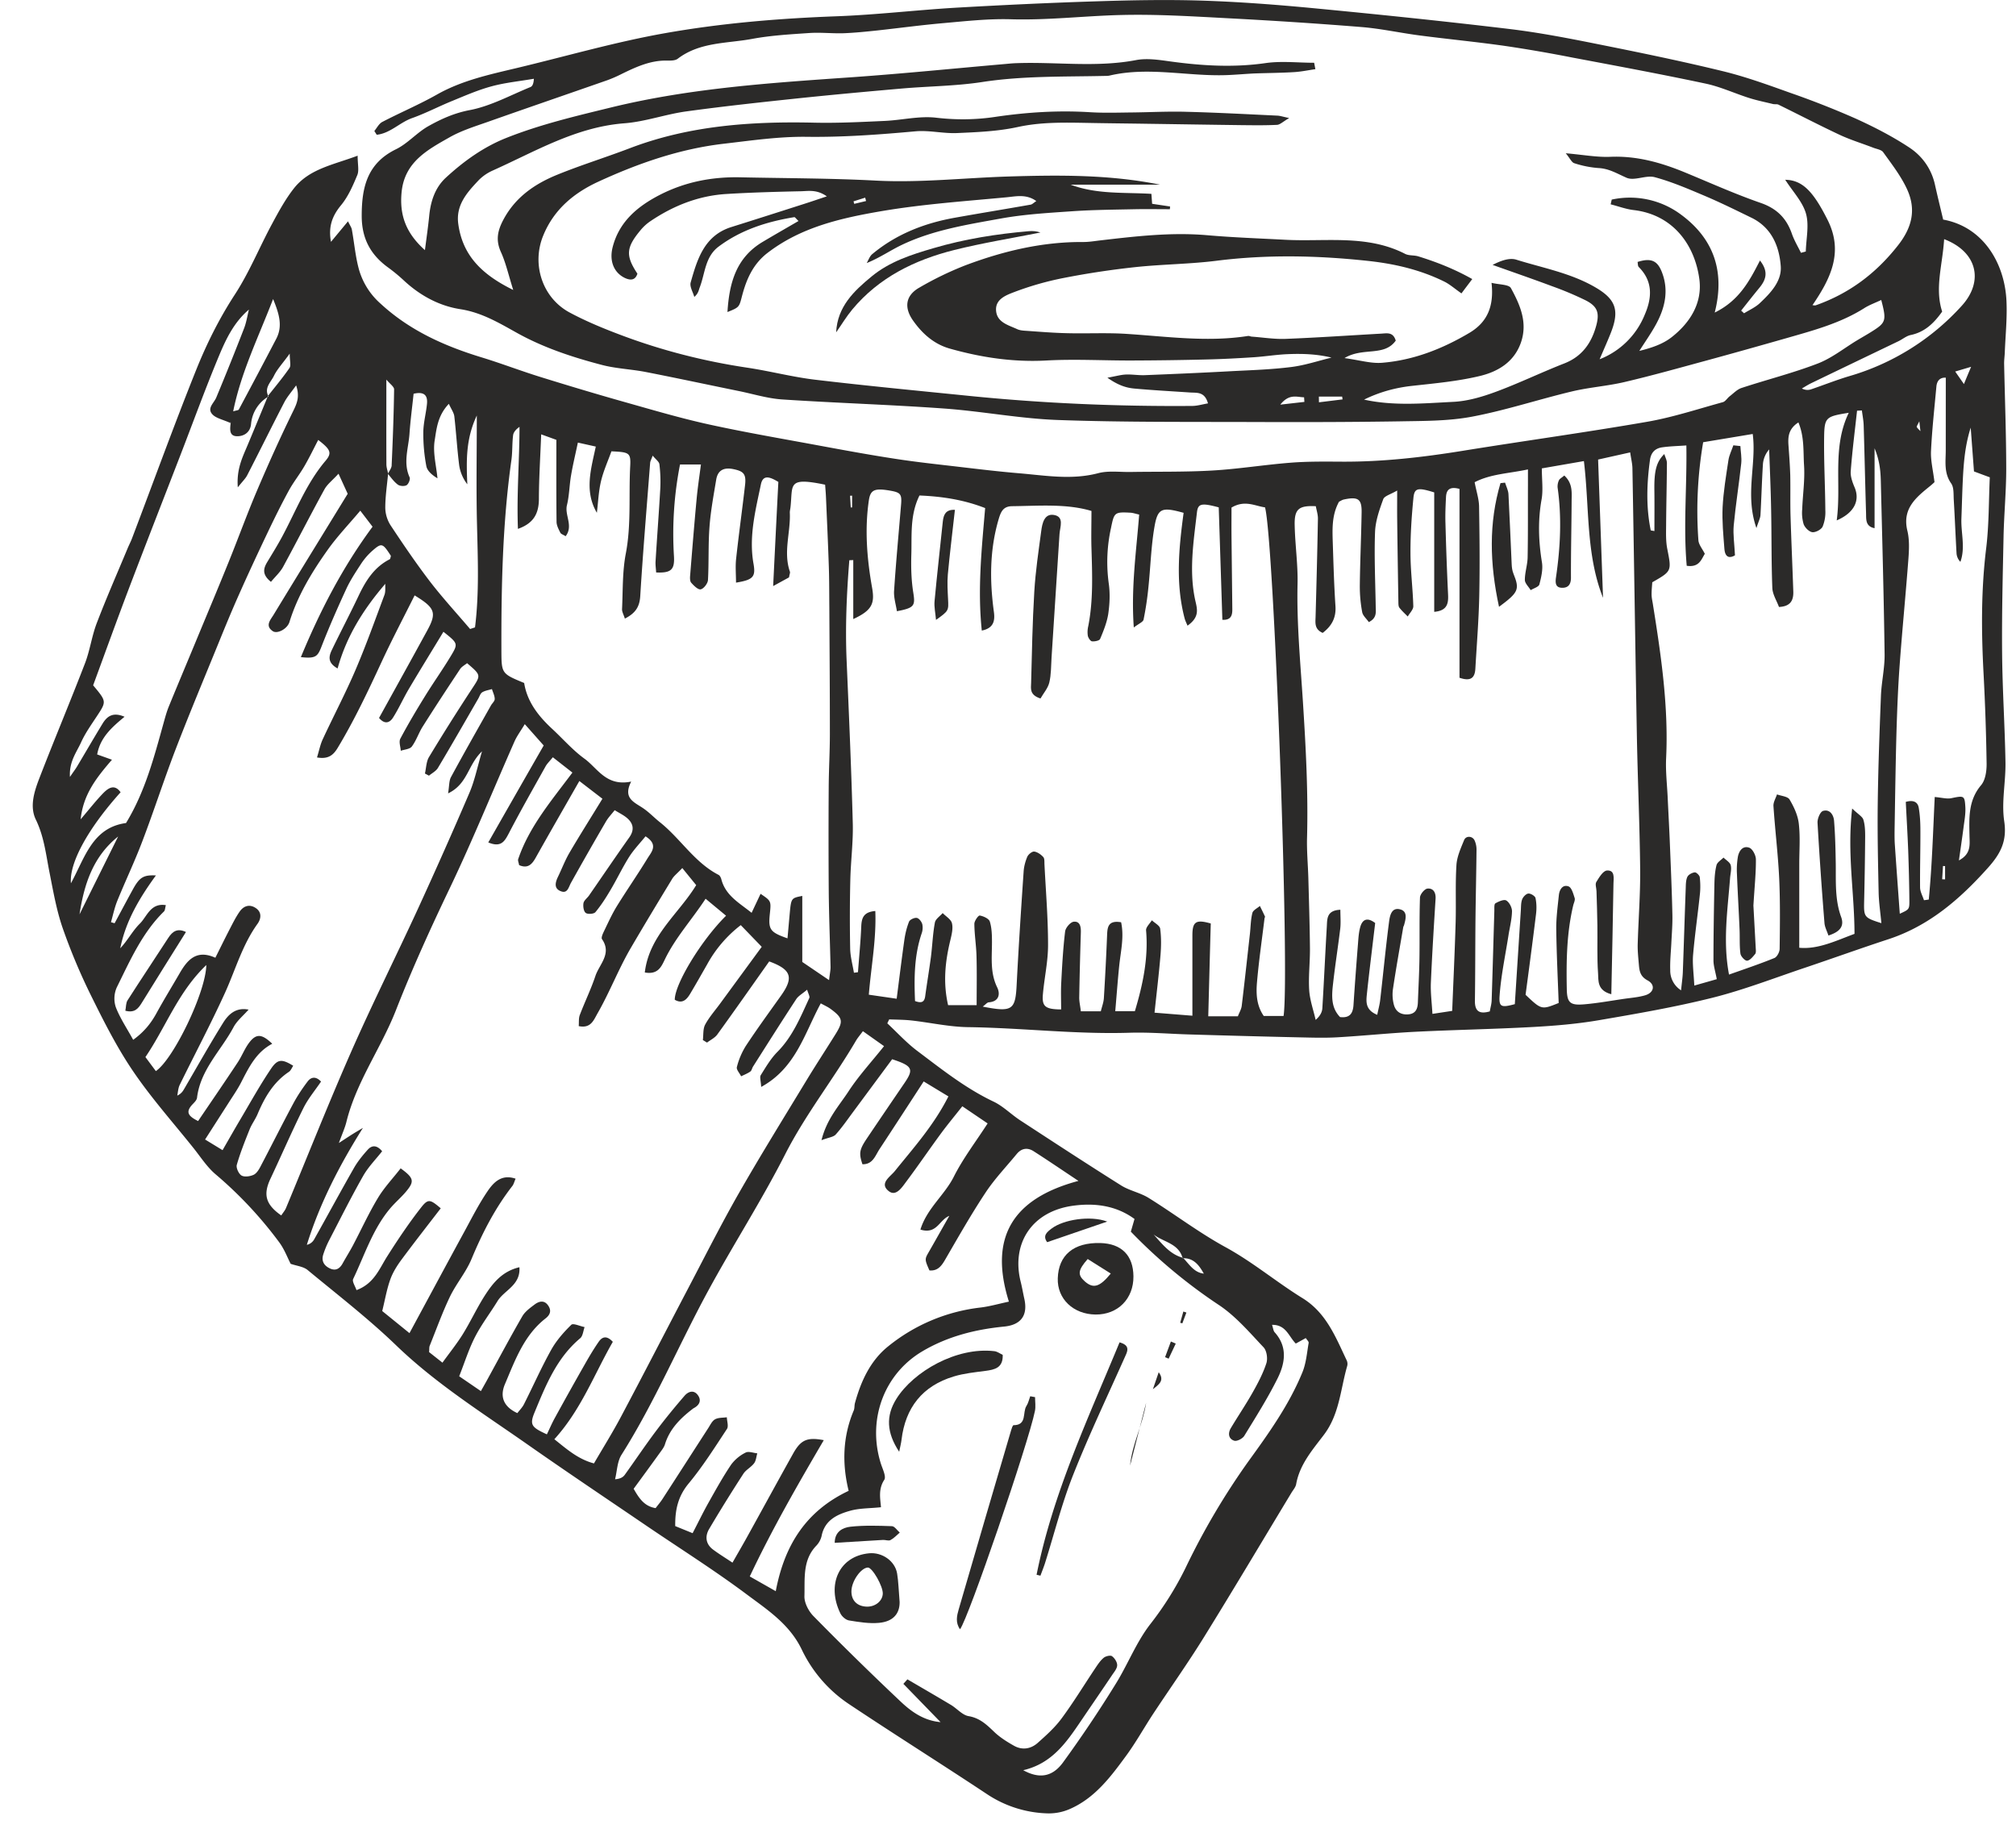 <svg xmlns="http://www.w3.org/2000/svg" width="45" height="41" viewBox="0 0 45 41"><g><g><g><path fill="#2b2a29" d="M43.377 4.902c.895.164 1.37.976 1.41 1.81.019.382-.022.767-.037 1.15-.003.085-.016.171-.015.256.016.781.046 1.562.047 2.343 0 .51-.05 1.02-.06 1.53-.018.864-.04 1.729-.032 2.593.007.81.061 1.621.075 2.432.007.438-.092.886-.028 1.314.067.449-.084.73-.369 1.047-.627.7-1.312 1.291-2.22 1.589-.62.203-1.235.425-1.853.633-.686.23-1.364.494-2.063.67-.838.21-1.694.358-2.548.504-.486.083-.981.124-1.473.151-.877.048-1.756.063-2.632.107-.577.03-1.152.09-1.73.123-.28.016-.561.007-.841.001-.81-.018-1.621-.04-2.432-.064-.454-.012-.908-.053-1.362-.039-1.205.038-2.404-.109-3.608-.125-.421-.006-.84-.102-1.263-.149-.164-.018-.33-.017-.495-.024a4.836 4.836 0 0 0-.042.088c.221.206.428.434.667.614.545.41 1.08.837 1.704 1.133.214.102.39.283.592.416.749.489 1.497.978 2.254 1.454.189.119.426.162.616.28.576.358 1.12.773 1.714 1.098.61.333 1.137.779 1.722 1.14.534.33.74.875.989 1.396a.19.19 0 0 1 .005.126c-.148.515-.17 1.065-.515 1.524-.254.336-.544.664-.622 1.106-.012.066-.065.126-.102.186-.653 1.08-1.298 2.167-1.963 3.24-.36.58-.756 1.138-1.132 1.708-.203.31-.383.635-.602.933-.344.469-.696.94-1.253 1.183a1.16 1.16 0 0 1-.486.098 2.562 2.562 0 0 1-1.36-.428c-1.02-.676-2.055-1.326-3.072-2.004a3.028 3.028 0 0 1-1.06-1.213c-.273-.578-.772-.898-1.24-1.248-.717-.535-1.476-1.014-2.217-1.517-.893-.608-1.792-1.21-2.677-1.83-1-.7-2.034-1.349-2.923-2.205-.622-.6-1.312-1.132-1.98-1.685-.093-.076-.24-.09-.377-.137-.072-.14-.14-.324-.252-.476A8.997 8.997 0 0 0 4.81 26.21c-.19-.162-.332-.385-.49-.583-.453-.567-.938-1.111-1.345-1.71-.358-.525-.65-1.102-.933-1.674a13.399 13.399 0 0 1-.644-1.53c-.137-.398-.21-.82-.292-1.234-.08-.4-.12-.8-.305-1.182-.149-.305-.03-.648.088-.953.328-.848.68-1.686 1.007-2.535.112-.29.152-.608.263-.898.213-.558.454-1.106.684-1.658.032-.079.073-.155.103-.234.479-1.26.938-2.53 1.44-3.78.232-.576.51-1.132.853-1.66.324-.496.55-1.056.833-1.581.148-.275.3-.555.492-.798.346-.435.875-.52 1.419-.725 0 .195.035.33-.007.432-.098.235-.203.479-.363.673-.195.236-.288.477-.225.818l.38-.458c.044.092.077.135.086.184.055.303.08.616.164.91a1.6 1.6 0 0 0 .475.742c.654.604 1.434.951 2.27 1.205.434.133.86.297 1.295.432.637.198 1.277.39 1.92.571.616.174 1.23.355 1.855.492.804.176 1.617.315 2.427.465.573.106 1.147.212 1.723.3.491.076.987.128 1.481.186.423.05.847.1 1.273.136.591.049 1.18.156 1.776-.001.227-.06.478-.023.72-.027.611-.01 1.226.003 1.836-.033.582-.034 1.16-.129 1.742-.174.38-.03.764-.025 1.146-.023.9.005 1.79-.097 2.678-.24 1.376-.223 2.757-.412 4.129-.65.572-.099 1.13-.284 1.692-.438.058-.016.099-.09.153-.132.085-.065.166-.153.264-.185.565-.186 1.146-.332 1.7-.545.313-.12.587-.341.877-.517.11-.066.222-.129.33-.197.319-.2.333-.244.212-.705-.13.062-.261.108-.377.181-.537.34-1.144.5-1.746.673-.6.171-1.2.34-1.802.504-.601.163-1.201.332-1.808.474-.385.09-.785.117-1.17.209-.746.178-1.477.421-2.228.563-.526.1-1.076.095-1.615.105-1.078.017-2.158.019-3.236.015-1.464-.005-2.93.007-4.392-.045-.85-.03-1.693-.195-2.542-.256-1.204-.087-2.412-.123-3.617-.203-.321-.021-.638-.12-.956-.185-.696-.142-1.39-.291-2.086-.427-.328-.064-.668-.075-.988-.16-.66-.173-1.308-.387-1.907-.723-.396-.221-.78-.448-1.249-.52-.468-.073-.887-.3-1.243-.626a3.815 3.815 0 0 0-.361-.3c-.397-.286-.595-.649-.595-1.156 0-.644.125-1.175.766-1.488.261-.127.464-.37.72-.514.288-.162.583-.295.929-.36.467-.09.905-.332 1.352-.514.043-.018.07-.074.076-.185-.313.054-.633.085-.938.167-.302.081-.591.207-.88.326-.304.123-.595.277-.903.386-.273.097-.489.341-.787.371l-.053-.084c.058-.07.103-.163.177-.202.403-.21.823-.387 1.218-.61.554-.314 1.161-.445 1.77-.59 1.104-.263 2.2-.582 3.316-.78 1.26-.224 2.537-.33 3.819-.378.894-.032 1.786-.139 2.679-.192 1.051-.06 2.103-.11 3.154-.143.783-.025 1.567-.04 2.349-.015.824.027 1.649.09 2.47.168 1.46.14 2.919.29 4.374.464.678.081 1.35.212 2.021.347.92.184 1.842.374 2.753.596.51.124 1.007.305 1.502.482a19.3 19.3 0 0 1 1.466.577c.413.188.822.398 1.199.648.284.188.49.473.568.826.058.262.123.524.184.782zm-16.982 23.17a.52.52 0 0 1 .004.014h.017a1.177 1.177 0 0 0-.008-.01.83.83 0 0 1-.013-.003zm.476.357c-.102-.182-.22-.345-.455-.344.133.14.237.319.455.344zm-1.121-.874c.188.207.358.436.645.518-.094-.323-.429-.348-.645-.518zM8.658 10.577v-.002zm.084-.19c.026-.565.047-1.131.055-1.696 0-.06-.092-.12-.173-.218 0 .686-.002 1.289.001 1.892 0 .068.024.135.038.203.03-.06.077-.12.08-.182zm-.08.18a.442.442 0 0 0-.003.01l.004.004v-.008-.005zm-.062.767a.75.75 0 0 0 .12.394c.281.425.569.848.878 1.253.282.366.595.706.895 1.059l.11-.036c.096-.766.062-1.538.044-2.311-.019-.78-.004-1.56-.004-2.418-.253.536-.232 1.03-.212 1.535a.924.924 0 0 1-.18-.414c-.047-.367-.068-.737-.11-1.104-.011-.082-.068-.158-.122-.278-.253.264-.275.562-.317.821-.043.27.037.561.063.842-.116-.07-.227-.163-.248-.27a3.86 3.86 0 0 1-.068-.76c.002-.213.062-.423.082-.635.02-.213-.09-.271-.299-.223-.032.307-.072.601-.092.897-.023.32-.145.642.003.968.02.042-.023.148-.067.176-.047.028-.148.022-.194-.011-.086-.063-.15-.155-.22-.238-.023.25-.062.502-.062.753zM5.993 8.848a.33.33 0 0 1-.008-.015c0 .002-.002.004-.004.006l-.01.025.023-.015zm-.389.616c-.019.194-.166.278-.32.273-.176-.007-.148-.165-.136-.294-.183-.081-.326-.108-.406-.193-.129-.137.033-.251.085-.376.213-.511.419-1.024.619-1.54.053-.135.075-.283.11-.424-.333.283-.51.656-.665 1.026-.306.733-.577 1.48-.863 2.22-.384.994-.773 1.987-1.152 2.983-.276.727-.54 1.46-.797 2.158.303.363.3.36.081.693-.125.19-.26.379-.352.584-.1.22-.267.425-.247.768.08-.118.122-.172.157-.23.19-.318.375-.637.567-.953.1-.166.23-.274.495-.16-.294.242-.545.47-.611.841l.33.118c-.336.392-.64.763-.699 1.33.196-.229.343-.419.51-.59.11-.11.247-.203.382-.014-.72.801-1.149 1.573-1.109 2.032.312-.571.478-1.243 1.23-1.345.428-.702.627-1.474.841-2.242.034-.122.068-.247.116-.364.221-.54.448-1.076.67-1.614.224-.539.45-1.077.668-1.617.213-.526.406-1.06.628-1.582.255-.598.522-1.193.809-1.778.084-.172.15-.32.065-.572-.109.153-.202.258-.264.377-.28.54-.548 1.086-.827 1.627-.037.074-.102.134-.211.272-.031-.41.106-.673.218-.94.15-.358.298-.716.445-1.074a.79.79 0 0 0-.367.6zm-.456-.02c.003 0 .006.002.01.004a.457.457 0 0 1-.01-.01v.005zm1.314-1.232c.037-.054.005-.155.005-.319-.161.223-.28.347-.352.495-.065.137-.217.263-.13.445.161-.205.33-.406.477-.62zM5.149 9.433c-.002-.017-.02-.034 0 0zm24.185-8.03l.027.141c-.16.023-.319.057-.48.066-.297.018-.594.019-.892.03-.198.01-.397.028-.596.036-.874.034-1.75-.194-2.623.01-.04.01-.085.008-.127.009-.908.02-1.815-.003-2.72.136-.587.09-1.187.093-1.78.144-.778.068-1.554.139-2.33.22-.833.088-1.667.178-2.497.292-.463.064-.916.23-1.38.265-1.087.084-1.994.633-2.95 1.06-.114.052-.226.13-.312.222-.255.27-.503.55-.444.968.097.702.526 1.127 1.226 1.47-.108-.344-.166-.607-.274-.845-.12-.264-.077-.476.055-.724.264-.496.688-.79 1.18-.994.537-.22 1.095-.392 1.64-.6 1.327-.507 2.71-.602 4.113-.571.525.012 1.052-.015 1.578-.039.383-.017.771-.115 1.145-.072.446.052.881.048 1.316-.017.707-.105 1.413-.15 2.127-.105.311.019.624.008.936.005.399-.004.797-.026 1.195-.015.682.017 1.364.054 2.046.086.061.003.122.024.264.054-.14.08-.205.15-.275.152-.267.013-.536.009-.804.006-.696-.009-1.391-.02-2.087-.03-.455-.007-.909-.011-1.363-.02-.51-.009-1.015-.019-1.524.091-.442.097-.904.116-1.358.136-.308.014-.623-.066-.929-.039-.806.073-1.609.133-2.421.123-.622-.009-1.246.083-1.865.155-.984.115-1.909.438-2.803.85-.546.253-.985.622-1.22 1.194-.267.642-.024 1.394.586 1.722.373.2.77.363 1.168.512.907.34 1.844.578 2.804.721.506.076 1.004.208 1.512.268 1.144.136 2.29.245 3.436.361 1.657.167 3.318.237 4.98.224.115-.001.229-.037.35-.057-.074-.267-.247-.233-.4-.243-.411-.028-.824-.05-1.235-.087-.187-.016-.368-.072-.61-.243.202-.036.307-.067.412-.071.141-.006.284.02.425.014.651-.026 1.301-.054 1.952-.09.44-.022.881-.037 1.317-.092.303-.038.597-.137.896-.21-.33-.08-.65-.09-.972-.077-.254.01-.506.052-.76.069-.354.023-.707.042-1.062.05-.555.014-1.11.021-1.664.023-.637.002-1.276-.035-1.91 0-.737.04-1.445-.067-2.146-.264-.36-.1-.624-.338-.832-.636-.2-.289-.158-.554.144-.726a7.345 7.345 0 0 1 1.033-.5c.843-.317 1.714-.525 2.624-.519.127.001.256-.021.383-.036.792-.092 1.582-.185 2.384-.116.581.051 1.165.071 1.748.102.897.048 1.821-.123 2.674.315.085.043.198.026.293.055.402.125.794.276 1.205.507-.098.13-.167.22-.241.32-.153-.107-.26-.203-.384-.264-.541-.267-1.12-.4-1.718-.463-1.12-.12-2.24-.143-3.363-.002-.603.076-1.216.078-1.821.143-.537.058-1.073.139-1.601.243a6.77 6.77 0 0 0-1.106.317c-.169.065-.406.153-.396.396.012.277.272.335.474.429.05.023.11.03.167.034.312.021.624.048.937.055.44.012.884-.013 1.324.015.907.058 1.812.19 2.723.047.026-.004.055.013.083.015.253.018.507.06.759.05.712-.028 1.422-.077 2.133-.117.124-.007.264-.042.322.156-.259.364-.731.14-1.144.39.34.046.591.124.834.105.704-.056 1.35-.31 1.954-.668.401-.238.553-.594.494-1.117.17.042.387.034.433.118.204.373.379.768.223 1.216-.154.44-.519.651-.922.747-.495.118-1.009.164-1.516.22-.375.042-.726.14-1.063.306.664.146 1.328.083 1.988.05.32-.015.645-.111.949-.223.518-.191 1.018-.434 1.533-.635.398-.156.607-.456.713-.846.077-.288.024-.429-.239-.563a7.305 7.305 0 0 0-.743-.313c-.442-.165-.888-.319-1.332-.477.178-.092.371-.165.528-.117.594.186 1.218.298 1.766.618.452.263.54.508.353.995-.068.176-.147.349-.258.61a1.784 1.784 0 0 0 1.005-.99c.164-.376.191-.746-.132-1.069-.023-.024-.018-.075-.026-.113.287-.091.436-.038.537.213.168.416.077.812-.13 1.188-.111.202-.245.391-.368.585.276-.068.526-.153.721-.306.41-.321.687-.759.62-1.289-.1-.768-.585-1.445-1.466-1.549-.174-.02-.343-.085-.515-.128l.024-.106a1.908 1.908 0 0 1 1.542.332c.707.518 1 1.24.757 2.19.543-.267.773-.698 1.01-1.162.2.254.132.434-.016.613-.137.166-.27.336-.404.505l.065.06c.118-.074.25-.131.349-.224.24-.226.495-.49.47-.828-.033-.445-.204-.861-.652-1.08-.345-.168-.689-.338-1.042-.488-.366-.155-.736-.315-1.119-.418-.195-.052-.453.089-.628.013-.207-.09-.39-.206-.628-.217a2.278 2.278 0 0 1-.54-.108c-.058-.017-.094-.106-.19-.222.387.033.694.092.997.079.584-.024 1.12.126 1.65.343.565.233 1.124.485 1.7.685.36.124.577.338.699.686.051.148.134.286.204.429l.108-.029c.007-.283.078-.585.004-.846-.075-.264-.292-.488-.463-.755.388.006.629.267.944.893.367.728.061 1.322-.336 1.906.024.001.052.01.075.002.744-.263 1.34-.708 1.833-1.336.325-.412.408-.813.2-1.261-.136-.293-.34-.555-.53-.82-.04-.056-.145-.07-.222-.1-.248-.096-.505-.174-.746-.286-.46-.216-.91-.45-1.367-.674-.036-.018-.084-.005-.125-.015-.179-.044-.36-.08-.535-.136-.324-.103-.638-.25-.969-.32-.987-.21-1.98-.394-2.972-.581a32.13 32.13 0 0 0-1.506-.26c-.634-.09-1.271-.151-1.906-.234-.436-.057-.867-.153-1.304-.188-.992-.08-1.987-.144-2.98-.196-.793-.042-1.588-.092-2.381-.072-.821.02-1.639.12-2.465.095-.494-.014-.99.041-1.485.085-.495.043-.988.11-1.481.164-.254.027-.507.053-.76.063-.255.008-.512-.022-.765-.005-.425.029-.853.053-1.271.13-.565.106-1.171.066-1.667.444-.06.046-.165.042-.249.041-.37-.004-.69.146-1.011.303a2.89 2.89 0 0 1-.31.135c-.899.314-1.8.623-2.697.94-.281.098-.571.19-.828.336-.49.278-1 .549-1.068 1.217-.05.5.083.91.52 1.3.039-.3.073-.534.096-.77.032-.321.13-.623.368-.844.398-.367.837-.684 1.344-.887.765-.305 1.563-.492 2.365-.688 1.768-.43 3.567-.545 5.37-.671 1.12-.079 2.24-.192 3.359-.29.099-.008.197-.02.297-.023.89-.033 1.784.101 2.675-.069.243-.046.51-.005.762.03.707.097 1.41.14 2.123.038.356-.052.726-.008 1.09-.008zm-1.702 21.28c.028-.076.075-.151.085-.23.065-.537.123-1.075.183-1.61.017-.156.017-.315.055-.465.015-.062.11-.105.167-.156.039.078.078.157.114.236.005.01-.008.026-.01.041-.058.479-.128.956-.169 1.437-.021.252-.008.512.152.742h.442c.142-.923-.214-10.628-.414-11.353-.225-.03-.45-.172-.748.005 0 .193-.002.418 0 .643l.018 1.622c.002.14-.028.25-.222.24l-.081-2.51c-.377-.1-.462-.09-.486.108-.076.661-.185 1.327-.033 1.99.044.19.085.357-.178.543-.022-.055-.049-.106-.064-.161-.207-.785-.129-1.575-.023-2.358-.488-.135-.58-.107-.652.321-.076.445-.087.902-.135 1.353a7.056 7.056 0 0 1-.107.71c-.012.053-.106.089-.218.175-.064-.889.056-1.7.12-2.52-.087-.02-.14-.039-.195-.042-.363-.02-.363-.002-.436.351a3.51 3.51 0 0 0-.048 1.229c.032.221.021.456-.011.678-.03.192-.106.38-.182.56-.016.039-.121.06-.182.053-.036-.005-.082-.076-.092-.123a.564.564 0 0 1 .009-.213c.114-.578.089-1.162.072-1.745-.008-.266 0-.53 0-.829-.556-.166-1.167-.113-1.774-.106-.2.003-.25.129-.299.294-.2.681-.2 1.37-.105 2.066.027.196-.005.364-.27.416-.097-.921-.003-1.821.075-2.734-.493-.192-.976-.26-1.466-.281-.217.44-.168.888-.182 1.325-.008.28-.001.564.043.839.047.296.029.345-.365.419-.023-.152-.073-.306-.063-.455.042-.638.102-1.274.155-1.912.022-.25-.006-.285-.266-.328-.322-.053-.417-.015-.452.22-.096.654-.042 1.306.072 1.95.062.35.003.506-.42.7v-1.316l-.088.003c-.06.747-.093 1.495-.06 2.248.052 1.206.105 2.412.137 3.62.012.423-.046.849-.055 1.274-.012.51-.013 1.02-.003 1.53.004.179.054.356.084.536l.09-.012c.025-.339.059-.677.073-1.017.008-.19.047-.327.314-.349.025.63-.092 1.229-.145 1.868l.622.09c.06-.468.112-.89.171-1.31.02-.14.053-.28.105-.41.019-.047.12-.093.173-.084.05.008.107.084.123.141a.383.383 0 0 1-.016.21c-.165.49-.168.995-.146 1.505.124.044.205.041.226-.103.04-.295.09-.59.129-.885.032-.255.041-.513.088-.764.014-.079.113-.142.174-.212.072.075.187.14.207.228.028.115-.006.25-.035.373-.115.473-.168.946-.051 1.455h.637c0-.386.007-.739-.003-1.092-.006-.241-.046-.482-.048-.723-.001-.066.09-.192.12-.186.083.013.205.07.225.134.045.146.048.308.048.463 0 .339-.044.677.116 1.005.07.143.05.317-.187.335-.038.003-.073.05-.135.096.667.13.73.077.758-.504.043-.838.098-1.675.155-2.512.007-.111.038-.226.082-.33.024-.053.106-.12.154-.115.073.01.15.065.202.122.032.034.024.109.027.165.03.597.08 1.193.08 1.79.002.366-.081.731-.114 1.097-.027.282.046.347.406.35 0-.197-.008-.394.002-.59.02-.385.041-.77.087-1.15.01-.084.119-.21.192-.218.145-.015.163.12.159.243-.015.483-.028.966-.036 1.449-.001.094.023.19.036.307h.446c.025-.104.062-.197.068-.293a66.6 66.6 0 0 0 .07-1.36c.009-.19-.004-.389.315-.334.07.326-.008.645-.042.966-.034.332-.058.664-.089 1.019h.438c.178-.593.304-1.184.25-1.804-.006-.071.083-.15.129-.225.066.062.177.118.186.188.026.193.023.394.007.59-.035.419-.086.838-.133 1.284l.845.068V20.88c0-.31.08-.361.41-.267-.02.685-.037 1.367-.056 2.072h.66zm-16.124 3.63c-.028.061-.04.119-.072.16-.387.498-.67 1.05-.912 1.632-.123.294-.34.548-.48.837-.17.355-.304.729-.452 1.096-.014.035-.008.08-.014.142l.298.236c.162-.224.32-.42.453-.633.172-.278.31-.577.485-.853.182-.284.39-.552.78-.644.03.405-.341.511-.491.76-.163.266-.356.516-.498.793-.14.272-.232.569-.355.881l.484.331.122-.217c.266-.485.526-.974.802-1.452.061-.106.173-.187.274-.263.096-.073.213-.106.3.016.079.109.057.207-.054.293-.483.377-.681.936-.908 1.47-.123.292-.014.51.278.644.048-.063.11-.124.147-.197.205-.406.39-.824.611-1.22.115-.205.278-.39.447-.555.042-.04.194.032.296.052-.031.084-.038.199-.098.249-.523.438-.768 1.048-1.016 1.649-.12.286-.07.339.272.496.06-.123.113-.25.18-.37.218-.398.44-.795.665-1.19.098-.173.2-.345.313-.508.072-.103.172-.151.314.003-.413.719-.708 1.518-1.305 2.174.277.221.526.444.884.54.207-.355.417-.691.602-1.04.5-.94.987-1.888 1.482-2.832.377-.717.741-1.441 1.142-2.145.486-.85 1.003-1.684 1.511-2.522.214-.353.44-.697.658-1.047.176-.284.16-.359-.117-.562-.055-.04-.119-.068-.215-.121-.362.666-.555 1.442-1.33 1.865-.008-.136-.037-.217-.01-.262.113-.18.223-.37.37-.518.342-.344.518-.78.714-1.205.015-.034-.022-.094-.049-.185-.105.09-.196.138-.245.214-.326.497-.643 1-.962 1.502-.023.036-.03.09-.061.111-.063.044-.136.072-.205.106-.034-.07-.11-.15-.095-.206a1.65 1.65 0 0 1 .199-.47c.25-.38.518-.747.782-1.118.294-.411.237-.588-.259-.77-.384.543-.767 1.09-1.158 1.63-.055.077-.153.122-.23.182l-.093-.057c.015-.116 0-.245.05-.342.086-.161.21-.303.32-.451l.944-1.288-.468-.484a2.8 2.8 0 0 0-.748.872c-.127.222-.252.444-.383.663-.078.13-.175.228-.342.131-.003-.348.592-1.33 1.145-1.876l-.457-.379c-.311.474-.676.87-.911 1.358-.08.166-.156.339-.446.288.098-.83.76-1.312 1.147-1.95l-.31-.381c-.112.119-.183.171-.225.24-.31.51-.619 1.021-.92 1.536-.277.472-.472.987-.744 1.462-.09.156-.15.347-.423.29.007-.087-.004-.175.024-.248.111-.292.249-.574.348-.87.087-.263.374-.497.147-.824-.02-.03.013-.108.036-.157.093-.192.18-.387.29-.568.224-.363.468-.713.69-1.077.084-.138.254-.304-.044-.492-.124.153-.26.294-.363.455-.152.24-.274.5-.42.745-.1.17-.209.34-.335.492-.035.042-.172.052-.217.017-.047-.036-.062-.147-.05-.218.012-.062.083-.112.124-.17.3-.433.594-.868.899-1.298.111-.157.096-.296-.034-.417-.08-.075-.186-.123-.292-.19-.074.093-.143.165-.192.248a80.39 80.39 0 0 0-.783 1.372c-.055.099-.077.247-.225.19-.16-.059-.128-.195-.066-.323.086-.177.156-.365.256-.536.23-.392.473-.776.736-1.206l-.515-.396c-.348.61-.665 1.16-.975 1.713-.086.154-.181.247-.37.164-.008-.054-.032-.1-.02-.134.246-.724.738-1.299 1.21-1.931l-.437-.342c-.077.095-.13.144-.163.205-.277.496-.558.99-.82 1.494-.094.179-.174.321-.458.202.415-.728.82-1.437 1.237-2.164l-.422-.476c-.095.158-.177.266-.23.387-.482 1.091-.93 2.197-1.444 3.273-.43.898-.84 1.8-1.203 2.727-.331.844-.882 1.593-1.104 2.488-.032.132-.09.258-.169.474.157-.102.234-.153.312-.202.074-.046.15-.09.225-.135-.524.834-.962 1.683-1.252 2.61a.248.248 0 0 0 .161-.117c.3-.534.59-1.071.893-1.602.084-.146.194-.281.307-.406.085-.094.195-.113.32.036-.14.179-.31.35-.425.553-.267.47-.509.955-.758 1.435a2.041 2.041 0 0 0-.131.316c-.047.145.016.25.148.312.127.06.217.008.282-.108.076-.138.16-.27.233-.408.185-.351.351-.716.556-1.056.143-.238.34-.444.508-.662.287.209.309.284.144.49-.114.144-.259.263-.378.404-.39.464-.57 1.04-.826 1.576-.027.057.047.163.074.248.396-.146.51-.478.69-.76.237-.373.483-.74.754-1.086.157-.2.203-.179.437.02-.293.381-.59.76-.876 1.146-.1.135-.194.285-.25.442-.078.216-.116.445-.18.705l.608.493c.423-.782.818-1.518 1.218-2.252.17-.312.33-.63.53-.923.132-.192.31-.38.621-.272zm21.07-11.184v-4.216c-.224-.062-.293.026-.301.18-.01.198-.019.398-.012.597.014.526.033 1.053.058 1.579.01.203-.018.362-.309.388v-2.666c-.363-.113-.442-.101-.464.12-.04.409-.068.82-.066 1.23 0 .396.052.792.063 1.19.002.075-.08.153-.124.23-.063-.064-.131-.125-.186-.196-.023-.03-.022-.082-.023-.125-.01-.624-.02-1.248-.027-1.873-.002-.18 0-.36 0-.618-.145.086-.284.12-.311.194-.086.236-.174.486-.183.733-.02.553.006 1.107.015 1.66.002.126.03.258-.154.35-.05-.074-.133-.142-.148-.223a3.107 3.107 0 0 1-.053-.593c.006-.541.031-1.082.04-1.623.007-.308-.075-.366-.394-.298-.04.008-.076.034-.11.05-.17.308-.148.637-.138.963.015.455.028.909.058 1.362.019.266-.084.45-.285.603-.192-.085-.161-.23-.158-.372.02-.726.039-1.452.052-2.178.001-.094-.032-.19-.047-.278-.38-.018-.48.062-.472.423.009.441.075.881.064 1.321-.02.883.065 1.76.121 2.638.064 1.005.118 2.01.091 3.018-.008.298.02.596.029.895.014.523.031 1.047.036 1.57.003.312-.036.626-.017.935.014.224.094.444.144.666.104-.09.145-.176.15-.264.037-.609.064-1.22.1-1.828.009-.163-.005-.354.302-.366 0 .15.012.283-.002.414-.049.408-.114.816-.16 1.226-.031.267-.054.54.155.755.22.027.288-.085.3-.27.03-.456.064-.91.1-1.364.01-.128.017-.258.052-.38.053-.181.169-.21.332-.085l-.04.333c-.05.424-.103.847-.147 1.272-.017.166-.024.34.233.444.026-.13.055-.23.066-.333.067-.578.122-1.16.197-1.737.017-.132.05-.33.24-.286.184.042.133.218.094.36-.004.012-.014.025-.016.038-.079.463-.162.924-.231 1.388a.882.882 0 0 0 .02.34c.039.153.15.232.319.22.166-.012.212-.119.218-.262.012-.327.03-.654.035-.98.007-.456-.004-.912.012-1.366.002-.072.103-.194.168-.2.13-.012.189.09.18.229-.039.624-.078 1.249-.105 1.874-.009.217.02.435.035.694l.441-.067c.027-.679.058-1.329.077-1.978.012-.428-.009-.856.018-1.282.013-.187.098-.373.171-.552.042-.103.188-.095.235.01a.5.5 0 0 1 .042.203c-.005.513-.017 1.024-.023 1.536-.006.613-.004 1.225-.013 1.837-.003.24.105.302.332.238.015-.086.04-.168.042-.25.022-.667.04-1.333.06-2 .001-.056-.006-.145.023-.162.073-.042.191-.095.243-.064.07.042.13.16.128.244-.004.182-.052.362-.08.544-.07.446-.165.89-.197 1.34-.018.255.044.265.34.186l.134-2.088c.006-.085.001-.175.03-.252.022-.056.088-.125.139-.129.052-.004.15.056.159.101.025.12.026.248.01.369-.074.606-.155 1.212-.232 1.79.356.337.356.337.739.183-.02-.544-.047-1.096-.054-1.647-.003-.253.032-.506.058-.759.013-.123.083-.244.215-.197.07.025.107.165.138.261.014.047-.02.11-.033.166-.146.614-.155 1.239-.143 1.865.006.308.074.369.399.34.297-.026.592-.08.888-.123.156-.022.314-.034.463-.078.197-.058.234-.234.054-.332-.16-.086-.182-.2-.194-.342-.013-.155-.031-.312-.027-.467.016-.555.06-1.11.055-1.664-.01-.982-.054-1.963-.073-2.944-.036-2.005-.064-4.01-.1-6.015-.002-.106-.03-.212-.05-.354l-.716.16.11 3.086c-.385-.97-.301-2.01-.427-3.052l-.939.163c0 .257.032.483-.006.695-.084.47-.068.931.008 1.4.026.159-.015.335-.057.495-.016.056-.126.086-.194.128-.046-.077-.13-.153-.13-.229 0-.168.059-.336.062-.504.01-.54.005-1.08.007-1.618v-.344c-.428.092-.832.1-1.19.286.04.21.096.373.099.54.011.667.018 1.337.004 2.004-.012.54-.056 1.08-.087 1.62-.012.196-.096.29-.355.2zM20.165 37.585l.09-.1c.325.19.65.378.974.572.133.08.251.225.391.249.248.042.4.187.567.347.13.126.29.226.45.316.18.1.37.07.52-.06.191-.17.386-.344.537-.548.269-.363.504-.751.756-1.127.055-.082.111-.168.186-.23.044-.037.149-.062.185-.036.06.043.117.133.116.201 0 .074-.067.151-.113.22-.229.341-.462.68-.692 1.019-.323.476-.645.955-1.292 1.105.35.193.644.157.885-.169a27.75 27.75 0 0 0 1.163-1.731c.28-.444.47-.95.788-1.36a7.14 7.14 0 0 0 .787-1.255 15.96 15.96 0 0 1 1.404-2.38c.458-.632.91-1.265 1.206-1.99.083-.204.1-.434.138-.653.005-.03-.04-.069-.064-.108l-.223.123c-.158-.158-.217-.423-.53-.418.024.07.027.131.059.167.293.326.232.69.065 1.027-.22.442-.486.863-.744 1.284-.038.062-.164.127-.223.109-.131-.042-.145-.168-.077-.282.16-.268.336-.527.489-.799.117-.207.23-.422.304-.648.034-.104.009-.28-.062-.356-.312-.33-.614-.686-.986-.937a11.796 11.796 0 0 1-1.977-1.645l.082-.283c-.377-.276-.83-.366-1.354-.298-.95.122-1.4.859-1.186 1.702.031.125.052.25.08.376.085.377-.079.586-.453.622-.642.063-1.26.219-1.821.551-.861.509-1.235 1.532-.928 2.507.038.12.124.29.076.363-.136.207-.089.419-.073.611-.252.027-.481.02-.692.08-.288.081-.564.209-.633.559a.47.47 0 0 1-.119.22c-.311.323-.253.737-.265 1.125-.005.15.094.339.205.45a71.864 71.864 0 0 0 1.946 1.907c.24.226.515.423.888.456l-.833-.857zM6.278 27.13l-.003.004zm.104-.161c.486-1.167.951-2.343 1.46-3.5.47-1.067.992-2.109 1.48-3.168.396-.864.783-1.732 1.157-2.606.116-.27.174-.565.28-.924-.318.3-.315.727-.757.938.028-.172.02-.283.065-.364.29-.536.592-1.066.891-1.597.028-.05.085-.096.085-.145 0-.074-.04-.148-.062-.222-.073.023-.154.033-.217.072-.043.027-.06.094-.09.144-.298.516-.594 1.034-.9 1.546-.043.07-.131.115-.199.171a5.061 5.061 0 0 0-.09-.048c.029-.124.029-.265.091-.368.308-.51.627-1.016.954-1.515.206-.313.217-.306-.104-.58-.05.041-.118.075-.155.13-.282.425-.561.85-.834 1.282-.091.143-.144.313-.244.448-.044.06-.162.065-.247.095-.006-.09-.047-.2-.01-.27.173-.325.361-.642.555-.955.187-.303.394-.593.577-.898.162-.27.152-.276-.17-.533-.26.43-.52.85-.772 1.276-.123.208-.221.43-.35.635-.074.12-.187.165-.315.012.361-.654.719-1.298 1.072-1.945.22-.401.184-.509-.278-.79-.246.493-.502.979-.733 1.476-.304.656-.612 1.31-.986 1.93-.096.158-.207.255-.46.211.048-.154.073-.29.13-.41.24-.517.506-1.021.73-1.544.235-.549.436-1.113.645-1.672.029-.076.015-.167.02-.25-.486.566-.866 1.167-1.065 1.89-.24-.135-.191-.284-.123-.425.192-.397.397-.787.586-1.186.16-.339.349-.648.699-.826.017-.009.019-.05.028-.076-.187-.29-.206-.298-.426-.104a1.45 1.45 0 0 0-.246.29c-.116.178-.235.358-.324.55-.195.423-.383.85-.552 1.284-.089.229-.131.275-.462.24.427-1.03.929-2.004 1.6-2.911l-.274-.358c-.261.31-.515.575-.726.872-.354.498-.671 1.02-.855 1.613-.049.158-.273.271-.371.205-.182-.122-.05-.255.017-.367.538-.885 1.082-1.767 1.654-2.7l-.205-.448c-.135.148-.252.235-.315.351-.314.573-.61 1.154-.922 1.728-.067.123-.178.221-.271.335-.209-.168-.167-.305-.077-.452.11-.182.222-.363.323-.55.31-.576.542-1.192.972-1.7.15-.177.114-.252-.163-.466-.104.2-.201.402-.314.595-.107.183-.242.351-.343.537-.17.312-.327.631-.48.952-.213.448-.423.897-.624 1.35-.163.364-.314.731-.464 1.1-.322.79-.652 1.577-.958 2.372-.26.676-.482 1.368-.74 2.045-.17.45-.378.886-.56 1.332-.063.155-.097.32-.143.482l.081.023c.135-.25.267-.499.403-.747.152-.278.238-.334.519-.32-.365.501-.673 1.016-.796 1.626.164-.172.274-.389.437-.55.161-.157.236-.467.581-.413-.017.064-.017.116-.041.14-.49.48-.758 1.098-1.054 1.695a.613.613 0 0 0-.023.44c.094.246.246.47.389.731.238-.172.393-.363.517-.589.164-.3.343-.591.514-.886.174-.303.376-.55.803-.357.104-.207.196-.396.292-.583.079-.151.152-.305.249-.445.09-.13.225-.178.37-.075.139.1.1.25.03.346-.337.468-.489 1.017-.722 1.532-.317.698-.678 1.376-1.015 2.065-.034.07-.038.157-.054.237.098-.046.129-.106.163-.164.285-.489.563-.982.862-1.463.119-.19.286-.347.567-.292-.122.138-.26.249-.336.392-.278.521-.74.948-.815 1.576-.008.062-.076.117-.122.17-.138.162-.058.247.146.349.298-.44.594-.87.882-1.306.094-.141.155-.306.257-.442.158-.209.284-.2.516.023-.365.19-.527.539-.703.879-.079.151-.177.291-.269.436l-.527.822.39.238c.15-.26.274-.48.403-.697.224-.378.437-.764.683-1.127.148-.217.246-.21.491-.06-.031.047-.053.106-.095.135-.348.232-.544.573-.701.945-.05.118-.13.222-.177.34-.104.26-.209.522-.286.79-.02.068.042.202.105.24.067.038.191.02.27-.016.068-.032.12-.119.158-.193.244-.464.478-.933.726-1.395.093-.174.204-.34.323-.497.078-.102.186-.116.298.004-.134.198-.29.383-.394.593-.258.52-.489 1.054-.737 1.58-.162.347-.109.569.243.815.045-.068.083-.111.104-.161zm12.124-5.092c.018-.154.034-.223.033-.293-.012-.554-.034-1.108-.04-1.662a169.75 169.75 0 0 1-.001-2.347c.002-.397.026-.795.026-1.192 0-.938-.007-1.876-.012-2.815-.003-.313-.001-.626-.012-.94-.017-.51-.041-1.02-.063-1.531-.004-.095-.013-.19-.019-.278-.852-.177-.717-.003-.773.502-.004.042-.017.085-.015.127.019.437-.15.875.002 1.313.008.022-.007.053-.02.127l-.354.194c.041-.84.078-1.586.116-2.325-.174-.104-.342-.18-.39.057-.121.581-.272 1.163-.165 1.767.052.292-.004.362-.39.424 0-.184-.017-.363.003-.538.06-.55.137-1.1.2-1.65.026-.24-.038-.301-.27-.347-.204-.04-.34.025-.375.235-.058.35-.124.702-.15 1.055-.03.394-.012.792-.034 1.188-.005.076-.094.192-.162.207-.059.012-.154-.082-.212-.148-.03-.034-.029-.109-.024-.163.046-.567.091-1.134.144-1.7.023-.248.06-.495.097-.776h-.467a8.04 8.04 0 0 0-.135 2.05c.017.299-.064.375-.398.36-.004-.081-.018-.165-.013-.247.033-.539.074-1.077.105-1.615.01-.184.003-.37-.019-.552-.007-.06-.083-.11-.15-.194-.032.088-.054.124-.057.162-.076.992-.16 1.983-.221 2.976-.015.244-.113.382-.343.5-.028-.09-.066-.152-.063-.213.02-.412.006-.832.083-1.234.125-.65.064-1.303.099-1.953.016-.304-.019-.315-.419-.334-.077.215-.177.434-.232.664-.055.23-.064.472-.093.708-.284-.484-.131-.974-.024-1.478l-.4-.089c-.054.257-.11.487-.15.72-.04.224-.04.457-.094.676-.055.225.148.462-.029.694-.055-.035-.104-.048-.119-.079-.038-.076-.082-.158-.084-.24-.007-.593-.004-1.187-.004-1.832l-.339-.123c-.02.517-.05.98-.051 1.442-.002.318-.11.542-.468.668-.03-.772.034-1.52.035-2.277-.08.056-.135.12-.143.189-.023.183-.012.37-.038.554-.199 1.413-.227 2.834-.223 4.257.002.507.007.51.508.717.066.418.317.739.626 1.025.24.222.457.474.719.664.296.214.485.626 1.044.512-.193.378.073.46.272.598.129.088.238.204.36.302.465.366.776.902 1.318 1.182.031.016.054.065.064.105.097.362.404.524.674.742l.2-.424c.237.16.237.16.207.447-.037.35.003.41.394.547l.049-.548c.033-.35.033-.35.281-.399v1.474l.597.405zM37.641 9.943c-.203.014-.372.018-.539.042-.155.022-.248.113-.272.28-.072.525-.09 1.048.016 1.569.002.009.04.01.083.02 0-.305.003-.602-.001-.9-.007-.437.042-.645.222-.819.023.077.059.14.058.203-.003.47-.015.937-.018 1.406-.002.17-.007.343.026.508.097.497.103.495-.335.745-.006.09-.017.189-.015.288.002.07.02.14.03.21.182 1.138.35 2.276.294 3.434-.013.284.02.57.034.854.017.368.038.736.052 1.104.021.511.043 1.023.054 1.533.005.213-.014.426-.024.64-.01.198-.031.397-.024.595a.52.52 0 0 0 .242.45c.017-.174.035-.289.039-.405.023-.625.042-1.252.065-1.877.003-.085.002-.178.037-.251.024-.05.104-.092.164-.1.034-.004.106.065.112.107.014.125.017.255.003.38-.047.453-.113.904-.152 1.357-.017.206.015.415.027.683.211-.06.362-.102.502-.143-.032-.173-.074-.297-.074-.42 0-.568.01-1.136.021-1.703.003-.142.012-.286.047-.422.017-.066.102-.113.156-.169.056.056.144.105.161.17.023.09-.008.196-.015.294-.054.705-.163 1.41-.023 2.148.352-.125.687-.237 1.013-.37.059-.024.117-.134.117-.205.007-.525.014-1.05-.01-1.574-.026-.538-.092-1.074-.128-1.612-.006-.085.05-.174.079-.261.097.036.24.045.281.115.098.165.186.354.206.542.034.296.01.597.01.896v1.87c.422.04.82-.158 1.233-.31-.001-.92-.169-1.801-.052-2.798.136.131.229.18.25.25.037.12.04.253.04.38a90.59 90.59 0 0 1-.023 1.45c-.007.343 0 .357.385.479-.022-.24-.056-.46-.061-.68-.014-.667-.029-1.334-.02-2.002.01-.796.04-1.593.071-2.39.012-.31.086-.62.082-.93-.017-1.267-.052-2.533-.083-3.798-.005-.243-.013-.488-.141-.8v1.784c-.206-.04-.186-.198-.19-.331-.02-.653-.033-1.306-.053-1.959-.003-.113-.026-.225-.04-.338l-.108.005c-.049.45-.107.899-.141 1.349-.01.118.038.249.086.362.123.29-.002.567-.399.738.109-.819-.106-1.626.269-2.402-.513.083-.544.098-.55.554-.007.54.023 1.08.027 1.62a.851.851 0 0 1-.06.366c-.032.067-.156.133-.23.125-.073-.009-.165-.101-.194-.178a.889.889 0 0 1-.032-.337c.012-.326.062-.653.041-.975-.02-.309.01-.634-.126-.96-.218.14-.235.315-.222.505.016.224.033.448.04.673.006.298-.002.597.006.896.017.567.043 1.134.062 1.702.006.192-.059.332-.32.343-.05-.138-.142-.279-.148-.423-.023-.582-.015-1.165-.027-1.748-.008-.448-.028-.897-.044-1.345a.568.568 0 0 0-.138.317c-.025.383-.034.766-.056 1.148-.004.069-.041.135-.09.29-.262-.746.007-1.426-.083-2.1l-1.106.184a9.127 9.127 0 0 0-.106 2.192c.009.098.09.19.143.299-.08.127-.125.308-.404.267-.078-.88.007-1.755-.008-2.687zM21.48 24.694c-.18.228-.334.413-.476.606-.26.354-.508.718-.771 1.07-.098.13-.233.35-.399.214-.212-.172.038-.317.142-.447.417-.518.866-1.015 1.194-1.664l-.552-.334c-.348.535-.664 1.022-.984 1.508-.096.145-.15.347-.383.34-.082-.245-.07-.325.102-.58.277-.412.558-.824.838-1.235.21-.308.18-.38-.277-.529l-.872 1.178c-.126.17-.247.346-.388.503-.052.057-.156.065-.317.126.119-.48.397-.772.606-1.094.222-.34.501-.642.79-1.005l-.472-.334c-.072.098-.118.15-.153.21-.503.858-1.123 1.64-1.58 2.534-.528 1.038-1.162 2.023-1.719 3.048-.659 1.212-1.194 2.489-1.934 3.66-.098.152-.1.365-.146.55.122-.01.179-.048.217-.1.232-.322.454-.654.692-.971.204-.272.42-.536.643-.794.08-.092.202-.138.294-.016.082.109.048.214-.073.284-.013.008-.026.014-.037.023-.275.211-.516.448-.622.793-.02.066-.067.125-.109.183-.196.272-.394.543-.59.81.125.22.24.39.49.432.055-.073.11-.136.155-.206.34-.524.677-1.05 1.016-1.574.047-.071.087-.163.154-.201.073-.042.175-.034.265-.047.003.088.042.199.003.26-.273.414-.54.838-.857 1.22-.236.285-.303.587-.298.949l.388.158c.126-.242.236-.47.36-.69.16-.285.318-.57.5-.84a.9.9 0 0 1 .324-.269c.066-.034.172.009.26.017-.023.075-.027.163-.071.221-.067.09-.182.145-.241.237-.262.405-.518.816-.763 1.231-.096.163-.078.335.086.458.131.098.272.184.435.293.123-.215.222-.385.318-.558.344-.621.683-1.245 1.03-1.866.175-.317.314-.381.69-.31-.583.996-1.152 1.983-1.652 3.042l.58.329c.195-1.03.676-1.79 1.627-2.24-.149-.606-.133-1.208.113-1.792.022-.051.013-.114.028-.168.134-.489.345-.949.745-1.268a3.995 3.995 0 0 1 2.054-.863c.205-.024.406-.083.637-.132-.452-1.437.085-2.303 1.552-2.695-.386-.257-.69-.464-.998-.661-.137-.089-.272-.07-.38.061-.234.285-.493.555-.695.861-.322.486-.61.994-.902 1.497-.084.146-.17.256-.351.24-.11-.251-.107-.25-.007-.423.151-.263.3-.53.451-.794-.227.087-.274.419-.645.306.144-.472.538-.769.745-1.18.207-.412.495-.786.755-1.19l-.565-.383zm22.246-5.489c.275-.147.24-.348.236-.547-.008-.396-.031-.79.259-1.132.097-.115.125-.32.123-.482a52.58 52.58 0 0 0-.068-2.005c-.05-.94-.057-1.875.06-2.814.062-.52.055-1.047.079-1.571a72.53 72.53 0 0 1-.353-.131l-.073-.977c-.11.341-.147.677-.168 1.014-.02.34-.027.682-.04 1.024-.01.317.092.64-.022.957a.298.298 0 0 1-.086-.186c-.023-.398-.038-.796-.062-1.195-.008-.126.007-.279-.059-.371-.165-.237-.12-.49-.12-.742l.001-1.617c-.132-.007-.198.07-.21.2-.044.48-.097.958-.12 1.439-.01.21.045.424.078.693a1.901 1.901 0 0 1-.101.089c-.316.256-.623.505-.505.995.049.201.039.425.023.635-.06.793-.138 1.584-.196 2.377-.036.495-.055.993-.07 1.49-.02.724-.03 1.449-.042 2.172-.001.113-.002.226.006.339.035.516.074 1.033.11 1.537.208-.096.216-.096.214-.296-.003-.37-.013-.741-.026-1.111-.014-.363-.036-.726-.054-1.09.163-.046.265-.004.289.13.028.165.037.336.037.504.002.426-.011.854-.007 1.28.002.093.057.187.087.281.036-.004.072-.01.107-.015.074-.76.096-1.526.133-2.289.16.014.27.047.368.027.282-.058.3-.062.315.19.01.153-.02.308-.04.463-.032.245-.068.49-.103.735zm-.33-13.868c-.035.577-.214 1.096-.044 1.618-.187.264-.394.46-.706.524-.093.02-.175.091-.265.135-.651.313-1.302.625-1.954.94-.07.034-.138.078-.207.118.082.04.149.038.21.017.282-.096.56-.207.845-.292a5.421 5.421 0 0 0 2.519-1.577c.487-.54.347-1.196-.398-1.482zM4.606 21.54c-.631.602-.898 1.375-1.36 2.055l.233.313c.397-.27 1.118-1.769 1.126-2.368zm1.49-14.865c-.337.872-.715 1.637-.891 2.507.076-.024.117-.024.126-.041.28-.524.56-1.05.834-1.576.144-.275.077-.538-.069-.89zM2.637 18.672c-.559.445-.76 1.067-.862 1.737zm26.802-9.819l.002.127.527-.065-.009-.062h-.52zm-.323.118zm-.007-.103c-.158-.002-.33-.089-.531.164l.538-.061-.007-.103zm14.888-.68l-.354.105.195.28c.048-.119.085-.207.16-.385zm-1.155 1.216c-.04.084-.064.115-.057.127.02.035.054.063.082.093a66.404 66.404 0 0 1-.025-.22zM18.99 11.327h.03v-.263a.87.87 0 0 1-.045.001l.015.262zm24.362 8.299l.065.003v-.297a.95.95 0 0 1-.047-.002l-.018.296z"/></g><g><path fill="#2b2a29" d="M25.893 4.122h.003zm-1.994 0c.586.221 1.197.168 1.802.205l.016.222.401.06-.005.061c-.258 0-.516-.005-.775 0-.466.01-.933.013-1.398.045-.537.037-1.079.068-1.607.164-.751.136-1.513.256-2.211.591-.252.121-.485.284-.776.402.04-.068.067-.153.124-.2.539-.449 1.17-.693 1.854-.814.559-.1 1.12-.191 1.68-.29.036-.005.066-.04.128-.08-.225-.163-.46-.103-.667-.084-.933.088-1.872.153-2.795.31-.89.153-1.781.352-2.531.926-.329.25-.477.59-.576.967-.065.25-.059.251-.325.358.04-.654.196-1.215.786-1.566.262-.156.526-.307.8-.466-.056-.053-.079-.088-.094-.086-.61.1-1.188.282-1.69.658-.304.228-.3.597-.421.91-.024.06-.026.13-.121.213-.03-.108-.108-.231-.081-.324.148-.523.306-1.05.914-1.238.542-.17 1.082-.343 1.622-.516.145-.046.29-.096.503-.167-.223-.158-.408-.118-.577-.114-.555.012-1.11.027-1.664.061-.625.038-1.189.263-1.704.612a1.041 1.041 0 0 0-.218.202c-.32.386-.33.564-.065.965-.047.146-.149.153-.27.1-.246-.112-.363-.37-.284-.687.143-.57.554-.914 1.048-1.169.567-.292 1.169-.41 1.813-.395 1.01.022 2.018.02 3.028.074.976.05 1.96-.061 2.94-.092 1.134-.035 2.267-.045 3.39.182H23.9zm-4.567.365l-.02-.075-.26.082.015.056c.089-.02.177-.042.266-.063z"/></g><g><path fill="#2b2a29" d="M18.664 7.419c.027-.573.395-.922.79-1.247.402-.332.884-.487 1.38-.632.7-.206 1.411-.318 2.134-.38.084-.007.17 0 .257.03-.642.127-1.29.232-1.924.39-.882.221-1.68.611-2.277 1.328-.133.16-.24.34-.36.51z"/></g><g><path fill="#2b2a29" d="M23.226 15.591c-.25-.079-.213-.226-.21-.345.018-.68.03-1.36.071-2.04.027-.453.095-.904.155-1.354.022-.169.068-.391.28-.358.24.038.139.265.128.425l-.178 2.764c-.012.185-.007.374-.05.552-.03.127-.13.238-.197.357z"/></g><g><path fill="#2b2a29" d="M21.315 11.38c-.057.514-.115.978-.158 1.443-.016.182-.004.368.005.551.013.257.016.26-.269.463-.013-.156-.045-.291-.032-.422.055-.593.123-1.184.184-1.775.017-.15.062-.27.27-.26z"/></g><g><path fill="#2b2a29" d="M33.46 13.544c-.21-.973-.23-1.87.033-2.76l.102-.011c.026.085.071.17.076.256.028.523.047 1.047.072 1.57.003.068.013.14.038.202.142.354.122.417-.32.743z"/></g><g><path fill="#2b2a29" d="M35.966 22.192c-.32-.085-.284-.306-.295-.467-.025-.354-.01-.71-.015-1.066-.003-.256-.012-.511-.02-.767-.002-.07-.034-.156-.004-.205.061-.1.15-.25.237-.256.183-.013.149.17.146.29-.012.807-.031 1.612-.048 2.471z"/></g><g><path fill="#2b2a29" d="M34.917 10.614c.195.18.164.386.164.579-.003.568-.017 1.135-.015 1.703 0 .147-.06.224-.19.224-.16.002-.162-.112-.143-.24.097-.664.13-1.33.035-1.997a.326.326 0 0 1 .03-.163c.014-.033.058-.053.119-.106z"/></g><g><path fill="#2b2a29" d="M24.456 29.342c-.498-.005-.86-.35-.845-.808.016-.521.356-.803.95-.788.473.013.735.275.739.743.005.5-.348.857-.845.853zm-.177-1.239c-.22.25-.23.352-.065.499.19.168.333.128.58-.175-.165-.103-.328-.205-.515-.324z"/></g><g><path fill="#2b2a29" d="M23.104 31.184c0 .104.018.212-.003.312-.143.71-1.488 4.641-1.672 4.871-.107-.15-.07-.303-.03-.442.387-1.336.78-2.67 1.172-4.004.012-.04.034-.108.052-.109.308 0 .196-.285.288-.428.042-.064.058-.145.085-.218.037.006.073.012.108.02z"/></g><g><path fill="#2b2a29" d="M20.081 35.762c.002.245-.132.432-.46.462-.22.02-.45-.018-.671-.054-.072-.012-.157-.088-.191-.156-.314-.639-.033-1.28.642-1.343.287-.027.577.17.624.452.03.181.033.367.056.638zm-.376-.186c.01-.164-.235-.593-.335-.587-.155.01-.36.302-.365.525-.004.208.125.341.34.348.19.006.35-.121.36-.286z"/></g><g><path fill="#2b2a29" d="M22.382 30.242c.01.291-.177.33-.387.358-.236.031-.478.055-.705.124-.698.21-1.081.694-1.167 1.415-.008.068-.025.135-.052.266-.282-.426-.3-.802-.063-1.18.38-.61 1.343-1.165 2.189-1.065.065.008.125.054.185.082z"/></g><g><path fill="#2b2a29" d="M23.138 35.15c.364-1.82 1.15-3.487 1.852-5.187.201.057.196.152.143.274-.397.892-.818 1.775-1.178 2.682-.255.643-.423 1.32-.632 1.982-.03.091-.066.18-.099.27a10.902 10.902 0 0 0-.085-.02z"/></g><g><path fill="#2b2a29" d="M18.632 34.438c0-.248.175-.34.352-.36.305-.033.617-.023.925-.012.06.002.117.093.175.143-.068.058-.13.127-.207.167-.042.024-.11-.006-.166-.003-.345.019-.69.041-1.079.065z"/></g><g><path fill="#2b2a29" d="M24.715 27.267l-1.341.46c-.107-.145-.002-.228.1-.305.262-.199.861-.296 1.241-.155z"/></g><g><path fill="#2b2a29" d="M25.224 32.716c.052-.505.28-.894.36-1.408"/></g><g><path fill="#2b2a29" d="M25.864 30.63c.145.194-.012.28-.13.38"/></g><g><path fill="#2b2a29" d="M26.244 29.991l-.158.336-.08-.033.13-.35.108.047z"/></g><g><path fill="#2b2a29" d="M26.344 29.525l.07-.25.068.023-.09.24c-.017-.004-.033-.009-.05-.012z"/></g><g><path fill="#2b2a29" d="M4.151 20.803c-.345.553-.669 1.065-.986 1.581-.08.13-.16.23-.367.177.017-.087.011-.175.05-.234.298-.467.607-.926.908-1.392.097-.15.207-.221.394-.132z"/></g><g><path fill="#2b2a29" d="M40.813 20.881c-.034-.102-.081-.187-.088-.276a98.402 98.402 0 0 1-.155-2.238c-.006-.09.058-.246.122-.266.152-.046.237.09.247.221.026.324.033.649.038.974.004.395-.02.79.12 1.173.081.222-.05.338-.284.413z"/></g><g><path fill="#2b2a29" d="M39.139 20.22l.052.952c.003.04.008.096-.014.123-.05.06-.115.143-.179.149-.048.004-.141-.096-.149-.158-.024-.181-.011-.367-.02-.55-.017-.41-.042-.818-.058-1.227a1.764 1.764 0 0 1 .02-.378c.023-.135.108-.262.256-.209.073.027.147.17.147.261.003.297-.029.594-.056 1.039z"/></g><g><path fill="#2b2a29" d="M38.848 9.958c.007.128.032.258.019.384-.05.463-.124.924-.168 1.388-.018.204.016.412.028.666-.107.064-.22.063-.236-.146-.024-.309-.054-.618-.04-.926.018-.351.077-.703.13-1.052.017-.114.073-.221.11-.332l.157.017z"/></g></g></g></svg>